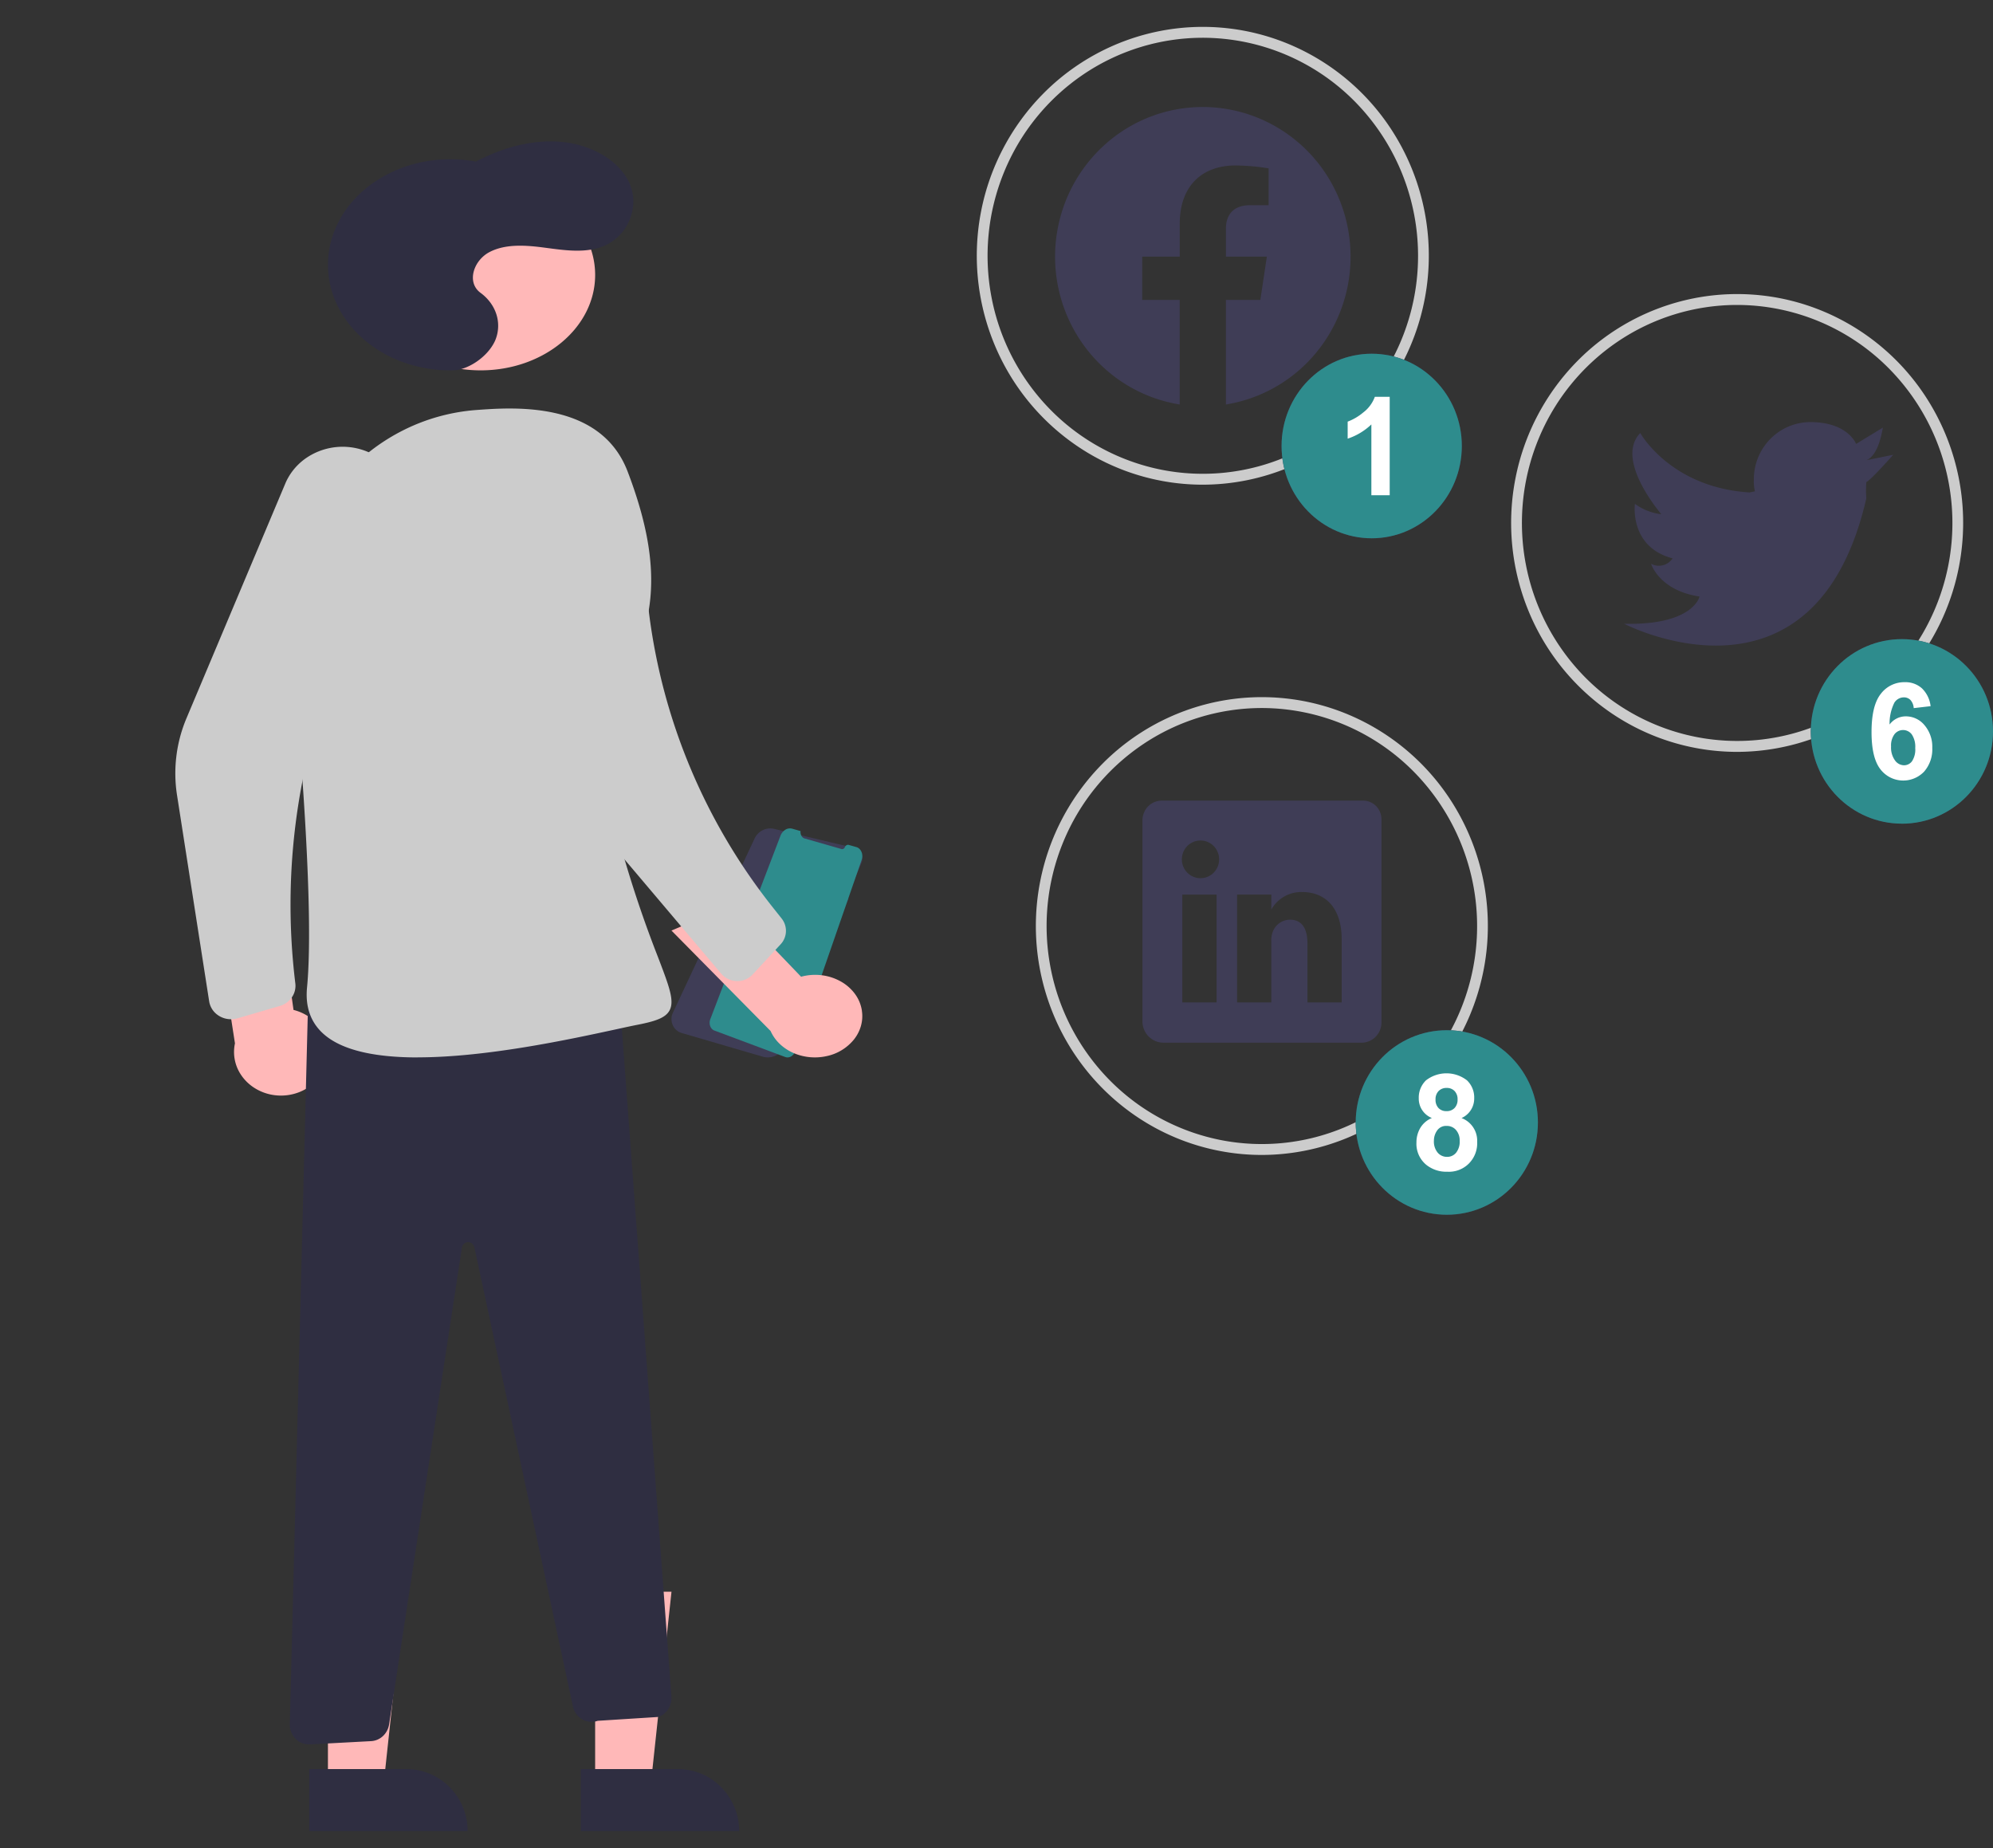 <svg xmlns="http://www.w3.org/2000/svg" fill="none" viewBox="0 0 55 51">
  <rect x="0" y="0" width="55" height="51" fill="#333333" stroke="none"/>
  <path d="M23.618 23.414a.295.295 0 01.158.167.31.31 0 01-.003.233l-.402.96.046.023-.274.651-.044-.024-1.438 3.437a.521.521 0 01-.251.267.5.5 0 01-.36.031l-2.237-.653a.385.385 0 01-.248-.22.408.408 0 01.004-.338l2.255-4.809a.487.487 0 01.225-.23.468.468 0 01.316-.036l2.2.524a.29.29 0 01.053.017z" fill="#3F3D56"/>
  <path d="M22.204 23.137l1.018.292a.07.07 0 00.054-.006.097.097 0 00.04-.047.109.109 0 01.046-.053.08.08 0 01.062-.007l.214.061a.19.19 0 01.08.048.25.25 0 01.057.085.303.303 0 01.005.215l-1.831 5.279a.272.272 0 01-.116.148.193.193 0 01-.167.015l-1.954-.73a.175.175 0 01-.067-.046.227.227 0 01-.046-.077.272.272 0 01.002-.187l1.936-5.06a.336.336 0 01.137-.171.241.241 0 01.192-.027l.227.065a.216.216 0 00.023.129.15.15 0 00.088.075z" fill="#2E8C8D"/>
  <path d="M33.194 13.375c-1.234 0-2.44-.37-3.465-1.065a6.3 6.3 0 01-2.298-2.835 6.392 6.392 0 01-.355-3.65 6.342 6.342 0 011.707-3.234A6.214 6.214 0 0131.977.863a6.164 6.164 0 013.604.36 6.254 6.254 0 012.799 2.326 6.374 6.374 0 01-.778 7.974 6.205 6.205 0 01-4.408 1.852zm0-12.333a5.887 5.887 0 00-3.3 1.014 6 6 0 00-2.188 2.7 6.087 6.087 0 00-.338 3.476 6.04 6.04 0 001.626 3.08 5.918 5.918 0 003.041 1.647 5.87 5.87 0 003.432-.343 5.957 5.957 0 002.666-2.216 6.071 6.071 0 00-.74-7.594 5.91 5.91 0 00-4.2-1.764zM47.94 20.748c-1.234 0-2.44-.37-3.466-1.065a6.3 6.3 0 01-2.297-2.835 6.392 6.392 0 01-.355-3.65 6.342 6.342 0 011.707-3.234 6.213 6.213 0 013.194-1.728 6.165 6.165 0 013.604.36 6.256 6.256 0 012.799 2.326 6.375 6.375 0 01-.778 7.974 6.205 6.205 0 01-4.408 1.852zm0-12.333a5.887 5.887 0 00-3.3 1.014 6 6 0 00-2.188 2.7 6.087 6.087 0 00-.338 3.476 6.04 6.04 0 001.625 3.08 5.917 5.917 0 003.042 1.646 5.87 5.87 0 003.432-.342 5.957 5.957 0 002.666-2.216 6.07 6.07 0 00-.74-7.594 5.91 5.91 0 00-4.2-1.764zM34.823 31.871c-1.233 0-2.44-.37-3.465-1.065a6.3 6.3 0 01-2.297-2.835 6.391 6.391 0 01-.355-3.65 6.341 6.341 0 011.707-3.234 6.212 6.212 0 013.193-1.728 6.164 6.164 0 013.604.36 6.256 6.256 0 012.8 2.326 6.375 6.375 0 01-.779 7.974 6.205 6.205 0 01-4.408 1.852zm0-12.333a5.886 5.886 0 00-3.3 1.014 6 6 0 00-2.188 2.7 6.087 6.087 0 00-.338 3.476 6.04 6.04 0 001.626 3.08 5.918 5.918 0 003.041 1.647 5.87 5.87 0 003.432-.343 5.957 5.957 0 002.666-2.215 6.07 6.07 0 00-.74-7.595 5.909 5.909 0 00-4.199-1.764z" fill="#CCC"/>
  <path d="M51.504 12.7l.742-.15s-.623.707-.742.752a3.06 3.06 0 000 .452c-1.426 6.196-6.683 3.459-6.683 3.459 1.916.045 2.08-.752 2.08-.752-1.115-.166-1.337-.903-1.337-.903a.454.454 0 00.594-.15c-1.203-.316-1.04-1.504-1.04-1.504.215.157.465.255.728.286-.134-.166-1.263-1.534-.58-2.241 0 0 .832 1.504 3.015 1.64l.149-.031a1.19 1.19 0 01-.03-.33c0-.42.164-.821.457-1.117a1.55 1.55 0 011.102-.463c1.04 0 1.263.602 1.263.602l.742-.452c-.015 0-.089.752-.46.903zm-13.908 9.394h-5.504a.531.531 0 00-.514.313.55.55 0 00-.05.207v5.587a.59.59 0 00.17.4.577.577 0 00.394.172h5.503a.548.548 0 00.38-.176.563.563 0 00.149-.396v-5.587a.52.52 0 00-.154-.376.504.504 0 00-.374-.144zm-4.023 5.568h-.945v-2.975h.945v2.975zm-.44-3.428h-.007a.51.51 0 01-.362-.154.524.524 0 01.003-.735.51.51 0 01.725 0 .524.524 0 01.003.735.51.51 0 01-.362.154zm3.893 3.427h-.945v-1.626c0-.39-.138-.656-.48-.656a.512.512 0 00-.484.353.653.653 0 00-.033.235v1.694h-.944v-2.975h.944v.414a.946.946 0 01.852-.484c.62 0 1.09.415 1.09 1.307v1.738z" fill="#3F3D56"/>
  <path fill-rule="evenodd" clip-rule="evenodd" d="M37.271 7.082c0-.789-.223-1.561-.643-2.226A4.093 4.093 0 0034.9 3.333a4.032 4.032 0 00-4.355.61 4.135 4.135 0 00-1.253 1.942 4.18 4.18 0 00-.022 2.32c.212.76.634 1.441 1.216 1.965a4.056 4.056 0 002.07.992V8.276h-1.035V7.082h1.036v-.91c0-1.034.609-1.606 1.54-1.606.306.004.611.03.913.08v1.017h-.514c-.507 0-.665.318-.665.645v.774h1.13l-.18 1.195h-.95v2.885a4.066 4.066 0 002.463-1.397c.631-.748.978-1.7.977-2.683z" fill="#3F3D56"/>
  <path d="M16.425 50.244h1.427l.679-6.32h-2.107v6.32z" fill="#FFB8B8"/>
  <path d="M20.398 50.528h-4.37v-1.71h2.682a1.67 1.67 0 011.193.501 1.711 1.711 0 01.495 1.209z" fill="#2F2E41"/>
  <path d="M9.052 50.244h1.427l.679-6.32H9.05v6.32z" fill="#FFB8B8"/>
  <path d="M12.905 50.528h-4.37v-1.71h2.681c.448 0 .878.18 1.194.501.317.32.495.755.495 1.209z" fill="#2F2E41"/>
  <path d="M13.264 10.22c1.745 0 3.16-1.178 3.16-2.633 0-1.454-1.415-2.633-3.16-2.633s-3.16 1.179-3.16 2.633c0 1.455 1.415 2.633 3.16 2.633zm10.522 17.672a1.042 1.042 0 00-.19-.462 1.229 1.229 0 00-.398-.349 1.43 1.43 0 00-.529-.17 1.488 1.488 0 00-.562.042L20.2 24.966l-1.67.713 2.736 2.772c.115.26.336.474.621.602.285.127.614.16.924.091a1.32 1.32 0 00.76-.465c.18-.231.256-.511.214-.787zM8.928 29.535a1.128 1.128 0 00.004-1.013 1.21 1.21 0 00-.338-.413 1.325 1.325 0 00-.494-.24l-.379-2.714-1.83-.189.593 3.826a1.13 1.13 0 00.151.843c.16.255.415.446.716.538.301.092.628.077.919-.04.29-.118.525-.33.658-.598z" fill="#FFB8B8"/>
  <path d="M6.375 28.126a.628.628 0 01-.398-.14.573.573 0 01-.205-.355l-.887-5.69a3.908 3.908 0 01.261-2.12l2.726-6.475c.111-.265.294-.497.53-.673a1.783 1.783 0 011.69-.227c.278.107.521.281.706.506.19.232.31.51.347.802.038.292-.01.588-.136.857l-1.285 2.735a17.865 17.865 0 00-1.574 9.79.558.558 0 01-.095.385.607.607 0 01-.331.238l-1.17.342a.64.64 0 01-.179.025z" fill="#CCC"/>
  <path d="M12.5 10.22a3.851 3.851 0 01-1.388-.23 3.425 3.425 0 01-1.157-.7 2.865 2.865 0 01-.725-1.046 2.54 2.54 0 01-.164-1.212c.045-.409.19-.805.425-1.163.235-.357.555-.668.94-.91a3.655 3.655 0 011.289-.5 3.901 3.901 0 011.413 0c.696-.365 1.505-.61 2.316-.548.81.062 1.612.477 1.916 1.13.303.651-.023 1.51-.777 1.776-.483.17-1.029.087-1.545.019-.516-.069-1.078-.114-1.527.116-.45.23-.651.846-.249 1.133.213.158.365.369.436.603a1.04 1.04 0 01-.039.71c-.202.452-.753.814-1.164.822zM8.527 48.138a.51.51 0 01-.379-.166.555.555 0 01-.15-.4l.514-20.305.056-.001 8.495-.193 1.466 19.744a.57.57 0 01-.085.341.535.535 0 01-.265.218l-.016.004-1.668.106a.508.508 0 01-.428-.042.538.538 0 01-.257-.36l-2.718-12.662a.185.185 0 00-.064-.105.171.171 0 00-.225.007.186.186 0 00-.057.11l-2.008 13.15a.56.56 0 01-.17.323.52.52 0 01-.326.14l-1.688.09-.027.001z" fill="#2F2E41"/>
  <path d="M11.53 29.18c-1.11 0-2.08-.172-2.615-.66-.344-.314-.493-.74-.442-1.268.19-1.984-.14-6.333-.45-9.631a5.97 5.97 0 01.237-2.295A5.896 5.896 0 019.347 13.3a5.49 5.49 0 011.709-1.39 5.387 5.387 0 012.105-.597c1.022-.074 3.414-.247 4.158 1.695 1.117 2.918.57 4.257.042 5.55-.449 1.1-.913 2.237-.344 4.372a32.267 32.267 0 001.14 3.478c.308.806.463 1.21.32 1.475-.113.208-.394.299-.873.394-.156.03-.363.075-.61.129-1.251.271-3.563.772-5.463.772z" fill="#CCC"/>
  <path d="M20.346 27.073h-.013a.588.588 0 01-.43-.204l-3.245-3.835a5.904 5.904 0 01-1.321-2.849l-1-6.056a1.511 1.511 0 01.295-1.17c.126-.167.286-.307.47-.413a1.636 1.636 0 011.23-.167c.205.053.398.145.567.271.17.126.31.284.416.464.105.18.173.378.198.583l.397 3.213a16.331 16.331 0 003.434 8.151l.227.286a.545.545 0 01-.028.711l-.77.83a.572.572 0 01-.427.185z" fill="#CCC"/>
  <path d="M37.854 14.854c1.373 0 2.487-1.14 2.487-2.547 0-1.406-1.114-2.546-2.487-2.546-1.374 0-2.487 1.14-2.487 2.546 0 1.407 1.113 2.547 2.487 2.547z" fill="#3F3D56"/>
  <path d="M38.351 13.666h-.506v-1.954a1.74 1.74 0 01-.654.393v-.47a1.48 1.48 0 00.43-.253.954.954 0 00.32-.432h.41v2.716z" fill="#3F3D56"/>
  <path d="M37.854 14.854c1.373 0 2.487-1.14 2.487-2.547 0-1.406-1.114-2.546-2.487-2.546-1.374 0-2.487 1.14-2.487 2.546 0 1.407 1.113 2.547 2.487 2.547z" fill="#2E8C8D"/>
  <path d="M38.351 13.666h-.506v-1.954a1.74 1.74 0 01-.654.393v-.47a1.48 1.48 0 00.43-.253.954.954 0 00.32-.432h.41v2.716z" fill="#fff"/>
  <path d="M52.486 22.73c1.388 0 2.514-1.14 2.514-2.547 0-1.406-1.126-2.546-2.514-2.546-1.389 0-2.514 1.14-2.514 2.546s1.125 2.546 2.514 2.546z" fill="#3F3D56"/>
  <path d="M52.187 20.599a.602.602 0 00.108.384.312.312 0 00.246.135.274.274 0 00.223-.11.584.584 0 00.09-.364.61.61 0 00-.097-.38.3.3 0 00-.474-.005.521.521 0 00-.096.34zm1.09-1.112l-.465.054a.37.37 0 00-.09-.225.251.251 0 00-.186-.072.31.31 0 00-.257.145 1.282 1.282 0 00-.133.604.554.554 0 01.447-.225.664.664 0 01.516.243.913.913 0 01.215.628.932.932 0 01-.226.655.797.797 0 01-.945.154.801.801 0 01-.26-.22c-.163-.209-.245-.55-.245-1.026 0-.488.085-.84.255-1.054a.81.81 0 01.663-.323.679.679 0 01.473.17.813.813 0 01.239.492z" fill="#3F3D56"/>
  <path d="M52.486 22.73c1.388 0 2.514-1.14 2.514-2.547 0-1.406-1.126-2.546-2.514-2.546-1.389 0-2.514 1.14-2.514 2.546s1.125 2.546 2.514 2.546z" fill="#2E8C8D"/>
  <path d="M52.187 20.599a.602.602 0 00.108.384.312.312 0 00.246.135.274.274 0 00.223-.11.584.584 0 00.09-.364.61.61 0 00-.097-.38.3.3 0 00-.474-.005.521.521 0 00-.096.34zm1.09-1.112l-.465.054a.37.37 0 00-.09-.225.251.251 0 00-.186-.072.31.31 0 00-.257.145 1.282 1.282 0 00-.133.604.554.554 0 01.447-.225.664.664 0 01.516.243.913.913 0 01.215.628.932.932 0 01-.226.655.797.797 0 01-.945.154.801.801 0 01-.26-.22c-.163-.209-.245-.55-.245-1.026 0-.488.085-.84.255-1.054a.81.81 0 01.663-.323.679.679 0 01.473.17.813.813 0 01.239.492z" fill="#fff"/>
  <path d="M39.927 33.521c1.389 0 2.514-1.14 2.514-2.546s-1.126-2.546-2.514-2.546c-1.389 0-2.514 1.14-2.514 2.546s1.126 2.546 2.514 2.546z" fill="#3F3D56"/>
  <path d="M39.616 30.34a.327.327 0 00.082.237.293.293 0 00.22.085.295.295 0 00.223-.086.328.328 0 00.083-.239.318.318 0 00-.082-.229.29.29 0 00-.219-.086.296.296 0 00-.224.087.318.318 0 00-.083.23zm-.045 1.138a.48.48 0 00.103.328.333.333 0 00.258.118.316.316 0 00.25-.113.482.482 0 00.1-.328.434.434 0 00-.101-.3.33.33 0 00-.256-.113.298.298 0 00-.267.129.486.486 0 00-.087.279zm-.056-.626a.575.575 0 01-.362-.549.66.66 0 01.2-.491.922.922 0 011.13 0 .65.65 0 01.2.491.589.589 0 01-.35.55.667.667 0 01.432.652.796.796 0 01-.228.602.777.777 0 01-.596.227.881.881 0 01-.58-.19.751.751 0 01-.272-.617.785.785 0 01.103-.396.668.668 0 01.323-.279z" fill="#3F3D56"/>
  <path d="M39.927 33.521c1.389 0 2.514-1.14 2.514-2.546s-1.126-2.546-2.514-2.546c-1.389 0-2.514 1.14-2.514 2.546s1.126 2.546 2.514 2.546z" fill="#2E8C8D"/>
  <path d="M39.616 30.34a.327.327 0 00.082.237.293.293 0 00.22.085.295.295 0 00.223-.086.328.328 0 00.083-.239.318.318 0 00-.082-.229.29.29 0 00-.219-.086.296.296 0 00-.224.087.318.318 0 00-.083.23zm-.045 1.138a.48.48 0 00.103.328.333.333 0 00.258.118.316.316 0 00.25-.113.482.482 0 00.1-.328.434.434 0 00-.101-.3.33.33 0 00-.256-.113.298.298 0 00-.267.129.486.486 0 00-.087.279zm-.056-.626a.575.575 0 01-.362-.549.66.66 0 01.2-.491.922.922 0 011.13 0 .65.65 0 01.2.491.589.589 0 01-.35.55.667.667 0 01.432.652.796.796 0 01-.228.602.777.777 0 01-.596.227.881.881 0 01-.58-.19.751.751 0 01-.272-.617.785.785 0 01.103-.396.668.668 0 01.323-.279z" fill="#fff"/>
</svg>
